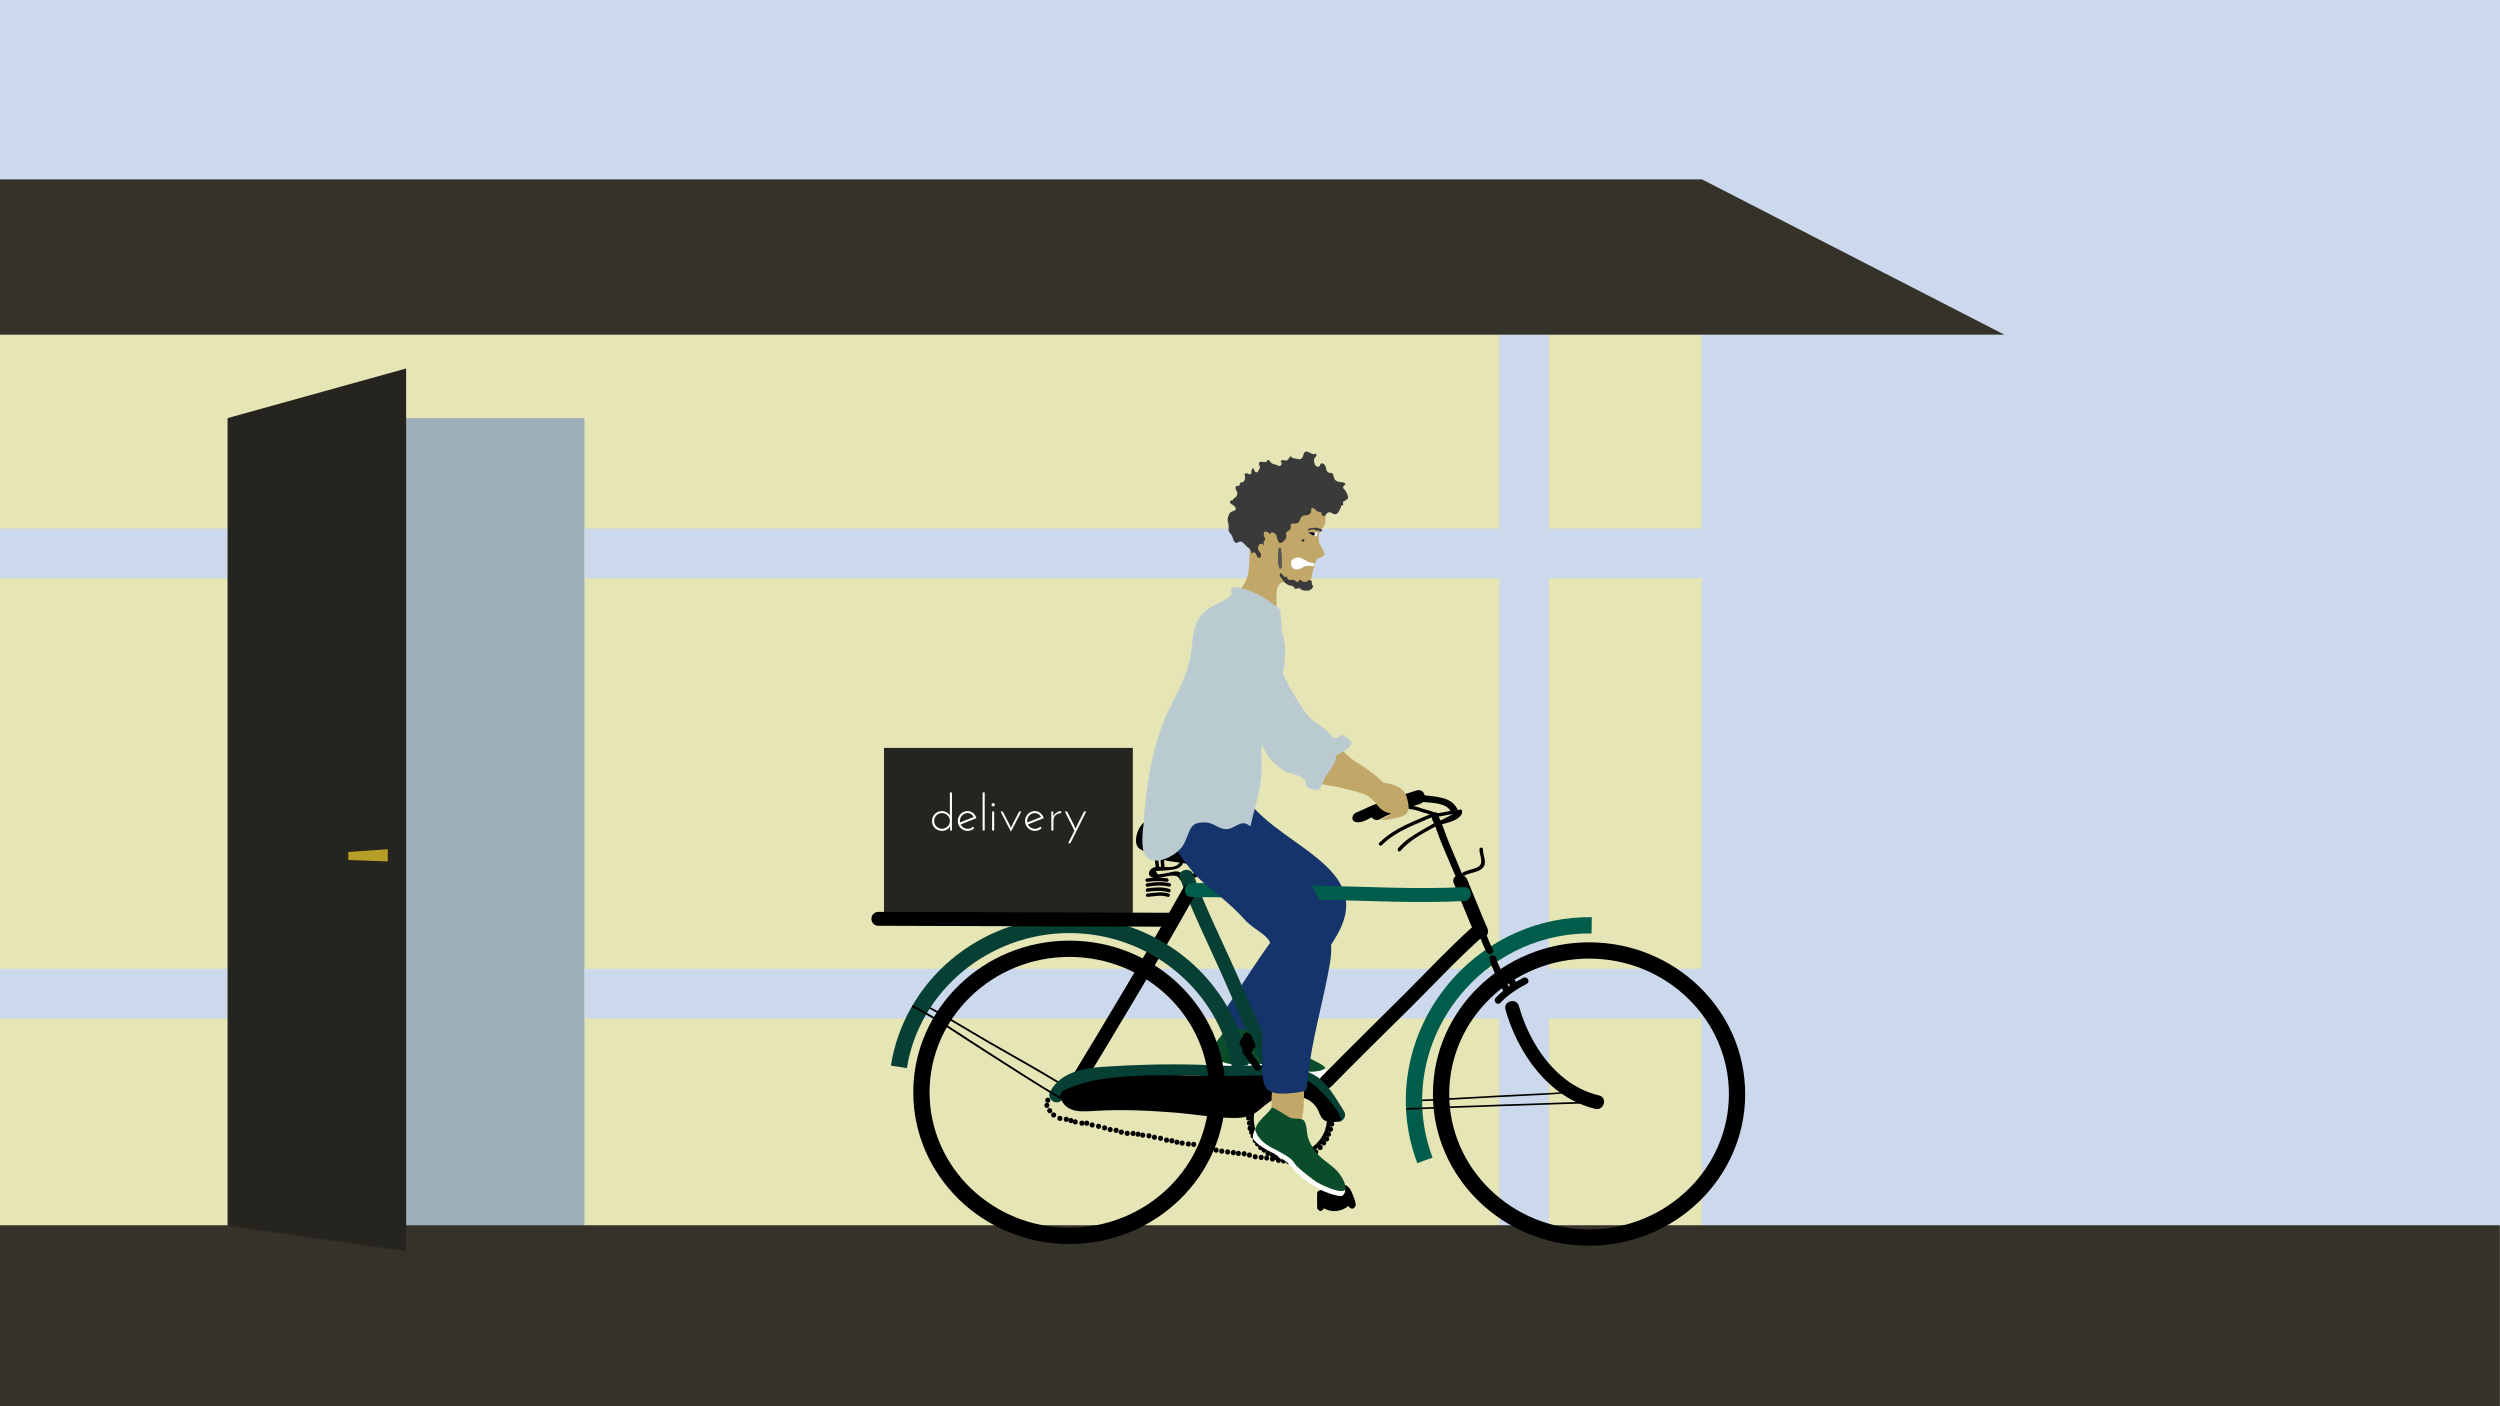<?xml version="1.0" encoding="utf-8"?>
<!-- Generator: Adobe Illustrator 16.0.0, SVG Export Plug-In . SVG Version: 6.00 Build 0)  -->
<!DOCTYPE svg PUBLIC "-//W3C//DTD SVG 1.1//EN" "http://www.w3.org/Graphics/SVG/1.1/DTD/svg11.dtd">
<svg version="1.1" id="Layer_1" xmlns="http://www.w3.org/2000/svg" xmlns:xlink="http://www.w3.org/1999/xlink" x="0px" y="0px"
	  viewBox="0 0 1920 1080" enable-background="new 0 0 1920 1080" xml:space="preserve" preserveAspectRatio="none">
<g id="page_x5F_fills_x5F_blue">
	<rect id="fill_x5F_6" fill="#CCD9ED" width="1920" height="1080"/>
</g>
<g id="doors_x5F_light_x5F_inside">
	<rect id="light_x5F_door_x5F_2" x="174.8" y="321.1" fill="#9EAEB7" width="274.2" height="639.9"/>
</g>
<g id="Plane_x5F_to_x5F_animate_1_">
</g>
<g id="plane_x5F_path_x5F_indoor_x5F_3">
	<polyline fill="none" stroke="#000000" stroke-miterlimit="10" stroke-opacity="0" points="7.8,566 251.8,483.5 367.3,483.5 	"/>
</g>
<g id="wall_x5F_fill">
	<polygon id="wall_x5F_fill_x5F_5" fill="#E5E5B5" points="0,961 174.8,961 174.8,321.1 449,321.1 449,961 1307,961 1307,257 0,257 
			"/>
</g>
<g id="wall_x5F_frames">
	<rect x="1151.5" y="257" fill="#CCD9ED" width="38.1" height="704"/>
	<rect x="449" y="406" fill="#CCD9ED" width="858" height="38.1"/>
	<rect y="406" fill="#CCD9ED" width="174.8" height="38.1"/>
	<rect y="744" fill="#CCD9ED" width="174.8" height="38.1"/>
	<rect x="449" y="744" fill="#CCD9ED" width="858" height="38.1"/>
</g>
<g id="Plane_x5F_path_x5F_outdoor">
	<polyline fill="none" stroke="#000000" stroke-miterlimit="10" stroke-opacity="0" points="367.3,483.5 515,483.5 704,532 
		836.3,616.3 	"/>
</g>
<g id="ground_x5F_roof">
	<rect id="ground_x5F_fill_5_" y="941" fill="#353229" width="1919.9" height="139"/>
	<polygon id="roof_x5F_5" fill="#353229" points="0,257 1539.3,257 1307.2,137.8 0,137.8 	"/>
</g>
<g id="doors">
	<g id="door_x5F_2">
		<polygon fill="#26241E" points="174.8,321.1 311.9,283 311.9,961 174.8,941.3 		"/>
		<polygon fill="#B59D26" points="297.8,661.6 267.5,660.5 267.5,654.3 297.8,652.2 		"/>
	</g>
</g>
<g id="Bicycle_x5F_delivery">
	<g>
		<path fill="#0B4C2A" d="M942.2,785.2c1,5.3-7.7,13.5-9.9,18.3c-1.399,2.9-3.6,10.1-2.2,13c2.2,4.3,15.2,2.8,19.5,3.8
			c5.5,1.2,16.301-0.5,21.801,0c11.3,1,16.3,4,27.699,5.4c5.101,0.7,11.601,1.8,16.4-1c7.7-4.101-2.5-8.2-7.1-10.601
			C996.8,807.4,979.5,810.7,970.8,799.2c0,0-3.2-3.9-0.2-8.9L942.2,785.2z"/>
	</g>
	<path fill="#FFFFFF" d="M930,810.9c0,0,10.3,8.399,24.9,6.5c14.6-1.9,21.5,1.699,21.5,1.699s28.5,4.2,31.3,4
		c2.8-0.199,8.8-0.8,9.8-2.699c1-2,1.7,6.399,0,6.1s-6.9,3.7-26.4-0.6C971.6,821.6,974.7,822,966.2,821.6
		c-8.5-0.399-29,1.7-36.7-4.1C928.6,812.4,928.9,811.4,930,810.9z"/>
	<g>
		<path fill="#C1A868" d="M1021.8,573.3c-2.1,0-4-0.3-5.8,1c-10.9,8.8,6.6,18.2,12.9,21c4,1.9,8.5,2.9,12.699,4.7
			c4,1.9,8,4.8,11.4,7.7c2.1,1.8,2.9,2.6,3.4,5.1c0.5,1.9,0.6,3.2,2.199,4.7c1.9,1.9,3.4,2.6,4.7,5s1.4,3.2,4.2,3.1
			c3.7-0.3,7.9-2.6,8.8-5.899c1.4-5.3-0.3-7.9-4.8-10.4c-4.3-2.6-7.1-6.399-10.8-9.8c-3.5-3.4-7.5-6.4-11.601-9.3
			c-4-2.9-8.5-5.101-12.199-8.4c-3.4-2.899-7.101-6.6-10.801-8.8L1021.8,573.3z"/>
	</g>
	<g>
		<path fill="#15346B" d="M950.6,597.5c9.2,47.7,106.5,61.2,78.101,117.1c-11.601,22.601-30.4,40-44.8,60.2
			c-1.9,2.4-4.301,4.8-5.301,7.7c-1,1.4-1.899,6.7-2.899,7.7c-3.4,4.3-8.2,2.899-14.5,1.399c-5.3-1-11.101-1.399-15.9-3.399
			c-9.6-3.9-7.7-8.2-2.899-14.9c14.5-21.2,26.5-41.899,42.399-61.2c3.4-3.899,12-12,10.101-17.8c-1.4-3.899-10.601-4.8-14.9-6.3
			c-11.1-3.9-21.2-8.7-32.3-13c-13.5-6.3-22.2-14.9-33.7-24.1c-10.1-8.7-20.2-16.9-20.7-31.301c-0.5-15.399,12-19.3,25.101-22.6
			c4.3-1,9.6-2.9,14-2.4C937.6,595.1,950.6,597.5,950.6,597.5z"/>
	</g>
	<g id="bike">
		<path d="M1209.9,838.9c-5.7-0.9-12.301,0.1-18,0.399c-13.601,0.601-27.2,1.3-40.9,2c-21.6,1.101-43.3,2.601-65,3.4
			c-0.9,0-0.9,1.399,0,1.3c21-0.8,42-2.2,63.1-3.3c13.301-0.7,26.601-1.4,39.9-2c6.5-0.3,14-1.601,20.5-0.601
			C1210.4,840.4,1210.8,839.1,1209.9,838.9L1209.9,838.9z"/>
		<path d="M705.5,770.3c18.4,9.4,36,20.601,53.9,30.9c18.899,10.899,38,21.5,56.6,32.8c0.7,0.5,1.4-0.7,0.7-1.2
			C798.1,821.4,779,810.9,760.1,800c-17.899-10.3-35.5-21.5-53.899-30.9C705.5,768.7,704.8,769.9,705.5,770.3L705.5,770.3z"/>
		<path d="M1082.6,621.4c3.2,0.1,6.101,1.199,9.101,2.199c2.6,0.9,5.5,1.301,8,2.4c1.6,0.7,2.899-1.6,1.399-2.3
			c-2.8-1.2-5.8-1.7-8.699-2.7c-3.301-1.1-6.301-2.2-9.801-2.3C1080.9,618.7,1080.9,621.3,1082.6,621.4L1082.6,621.4z"/>
		<path d="M906,662.4c-4.8,7.899-20.1-1.101-23.3,7c-1.101,2.8,0.899,4.199,3.2,4.8c5.199,1.3,17.6-5.2,20,1c0.199,0.6,0.6,1,1.3,1
			c7.7,0,17.399-5.3,24.6-8.101c1.601-0.6,0.9-3.199-0.7-2.6c-3.8,1.5-7.6,2.8-11.399,4c-3,1-10.9,5.7-12.4,1.8
			c-1.3-3.5-7.3-1.6-9.5-1.1c-2.8,0.6-5.7,1.1-8.6,1.399c-0.5-0.899-1-1.699-1.5-2.6c0.8-0.1,1.7-0.1,2.5-0.2c3-0.1,6-0.3,9.1-0.7
			c3.5-0.399,7.101-1.3,9-4.5C909.2,662.3,906.9,661,906,662.4L906,662.4z"/>
		<path d="M886.8,656.9c0,3.199,0.4,6.3,0.8,9.399c0.2,1.7,2.801,1,2.601-0.7c-0.4-2.899-0.7-5.8-0.7-8.699
			C889.5,655.2,886.8,655.2,886.8,656.9L886.8,656.9z"/>
		<path d="M891.3,660c0.101,2.3,0.2,4.6,0.601,6.9c0.3,1.699,2.899,1,2.6-0.7c-0.4-2-0.4-4.101-0.5-6.2
			C893.9,658.3,891.2,658.3,891.3,660L891.3,660z"/>
		<path fill="#063F34" d="M906.2,674.5c9.3,25.6,21.7,50.3,32.7,75.1C949.4,773.2,959.3,797.2,970.6,820.4c3,6.199,12.2,0.8,9.2-5.4
			c-11-22.6-20.7-46-30.899-69c-10.9-24.5-23.2-49-32.4-74.3C914.2,665.2,903.8,668,906.2,674.5L906.2,674.5z"/>
		<path d="M1116.5,678.3c5.6,13.3,10.7,26.8,16.6,40c2.801,6.3,12,0.8,9.2-5.399c-5.5-12.4-10.3-25-15.5-37.5
			C1124.2,669.2,1113.9,672,1116.5,678.3L1116.5,678.3z"/>
		<path d="M1022.6,834.3c20.4-20.8,41.2-41.2,61.9-61.7c17.7-17.6,34.9-36.1,53.5-52.699c5.1-4.601-2.4-12.101-7.6-7.601
			c-18.101,16.2-34.801,34.2-52.101,51.4c-21.1,21-42.399,41.899-63.3,63.1C1010.2,831.7,1017.8,839.3,1022.6,834.3L1022.6,834.3z"
			/>
		<path d="M909,681.4c-28.6,51-58.9,101.199-89.2,151.199c-3.6,5.9,5.7,11.301,9.2,5.4c30.3-50,60.6-100.2,89.2-151.2
			C921.6,680.7,912.4,675.3,909,681.4L909,681.4z"/>
		<path d="M1228.1,841.3c-32.199-7.6-53.1-38.5-61.6-68.7c-1.9-6.6-12.2-3.8-10.3,2.801c9.5,33.699,33.3,67.699,69,76.199
			C1231.9,853.2,1234.8,842.9,1228.1,841.3L1228.1,841.3z"/>
		<path d="M874.9,651.6c3.199,2.4,12.3,5.2,15.6,7.301c4.1,2.6,9.6,2.699,14.3,3.399c11.9,1.5,23.3,5,35.2,6.4
			c9.9,1.2,33.5-8.7,25.5-22.101c-3-5-12-3.899-16.8-3.899c-12,0-17.101-2.8-29-4.101c-9-1-31.5-11.5-40-7.6
			C873.9,633.7,869.5,647.6,874.9,651.6z"/>
		<path d="M1060.1,629c9.5-5.6,20.101-8.2,30.5-11.6c6.5-2.2,3.7-12.5-2.8-10.301c-11.2,3.801-22.8,6.601-33,12.7
			C1048.8,623.3,1054.2,632.5,1060.1,629L1060.1,629z"/>
		<path fill="#063F34" d="M815.9,843.9C823,830.8,841,830.6,853.8,829.9c21-1.101,42-4.4,63-3.9c10.8,0.2,51.9,2.9,61.601,3.2
			c10.3,0.2,23,2.6,31.5,8.1c7.1,4.601,14.3,12.3,15.1,20.7c0.7,7.6,11,1.4,7.2-4.6c-4.7-7.4-8.9-15-14.9-21.5
			c-6.8-7.4-16.5-10.7-26-12.5c-11-2-22.399-1.301-33.6-0.9c-12.601,0.5-25-0.4-37.601-0.8c-24.199-0.7-48.5,0-72.699,1.6
			c-15.301,1-32.9,4.101-40.9,19.101C803.3,844.6,812.6,850.1,815.9,843.9L815.9,843.9z"/>
		<path d="M1003.1,829.5c-18.5-5.6-46.6-2.8-65.699-3.1C915.8,826,894.3,825.3,872.8,826.3c-19,0.9-38.6,2.8-55.899,11.101
			c-1.9,0.899-3.301,4-2.5,6c5,11.899,16.399,10.3,27.399,9.699c20.2-1.199,40.601-0.199,60.7,1.4c15.3,1.2,30.9,4.2,46.2,4.1
			c5.899,0,11.899-1.3,16.7-4.8c7.3-5.399,18.399-18.6,37-10.3c4.1,1.8,7.399,4.5,9.5,8.4c1.199,2.199,2.1,5.699,4,7.5
			c3.199,3.199,8.699,2.5,12.699,1.699C1035.3,859.8,1011.6,832.1,1003.1,829.5z"/>
		<g>
			<path d="M821.3,955.4C755.2,955.4,701.4,903.1,701.4,838.9c0-64.2,53.8-116.5,119.899-116.5c66.101,0,119.9,52.3,119.9,116.5
				C941.2,903.2,887.4,955.4,821.3,955.4z M821.3,734.9c-59.2,0-107.399,46.699-107.399,104c0,57.399,48.199,104,107.399,104
				s107.4-46.7,107.4-104C928.7,781.6,880.5,734.9,821.3,734.9z"/>
		</g>
		<path fill="#063F34" d="M696.5,820.3l-12.3-1.899c5-31.601,21.399-60.5,46.399-81.5C755.8,715.7,788,704.1,821.4,704.1
			c33.3,0,65.5,11.601,90.6,32.7c24.9,20.9,41.5,49.8,46.5,81.3l-12.3,2c-9.4-59-63.101-103.5-124.8-103.5
			C759.4,716.5,705.8,761.2,696.5,820.3z"/>
		<path fill="#005D4B" d="M1088.5,893.3c-18.3-48.3-7.7-102.7,27.6-142c27.4-30.399,66.2-47.5,106.4-46.899l-0.2,12.5
			c-36.6-0.601-72,15-96.899,42.8c-32.2,35.8-41.801,85.3-25.2,129.3L1088.5,893.3z"/>
		<path d="M1220.4,956.7c-66.101,0-119.9-52.3-119.9-116.5s53.8-116.5,119.9-116.5c66.1,0,119.899,52.3,119.899,116.5
			C1340.3,904.5,1286.5,956.7,1220.4,956.7z M1220.4,736.2c-59.2,0-107.4,46.7-107.4,104s48.2,104,107.4,104
			c59.199,0,107.399-46.7,107.399-104S1279.6,736.2,1220.4,736.2z"/>
		<ellipse fill="none" stroke="#000000" stroke-width="3" stroke-miterlimit="10" cx="991" cy="859.2" rx="29.6" ry="28.7"/>
		<path d="M1063.3,623.7c3.4,0,0.601-8.101-2.8-7.3c-6.8,1.5-12.6,5.199-19,7.699c-3.2,1.2-4.1,6.101-0.8,7.101
			C1047.9,633.4,1056.8,623.7,1063.3,623.7z"/>
		<path d="M1119.8,622.8c-4-11.399-17.899-10.8-27.8-12.3c-3.4-0.5-4.8,4.7-1.4,5.2c7.2,1,21.101,0.1,24.101,8.5
			C1115.8,627.4,1121,626,1119.8,622.8L1119.8,622.8z"/>
		<path d="M1099.9,629.4c3.199,6.199,5,13.199,7.8,19.699c3.5,8.4,7.2,16.7,10.7,25.101c1.3,3.1,6.5,1.8,5.199-1.4
			c-3.3-7.899-6.6-15.8-10-23.7c-3.199-7.3-5.3-15.3-8.899-22.399C1103,623.7,1098.4,626.4,1099.9,629.4L1099.9,629.4z"/>
		<path d="M1136.1,718.6c2,4.301,3.301,8.9,5.801,12.9c1.8,2.9,6.399,0.2,4.6-2.7c-2.5-4-3.8-8.6-5.8-12.899
			C1139.3,712.8,1134.7,715.5,1136.1,718.6L1136.1,718.6z"/>
		<path d="M1144,736.2c0.4,3.1,1.5,5.7,2.9,8.5c1.5,3.1,2.1,6.7,3.899,9.6c1.9,2.9,6.5,0.2,4.601-2.7c-1.4-2.1-1.9-4.699-2.801-7
			c-1.1-2.8-2.899-5.399-3.3-8.399C1148.9,732.8,1143.5,732.7,1144,736.2L1144,736.2z"/>
		<path d="M1152.4,770.1c5.5-5.899,12.899-10.8,20.1-14.5c3.1-1.6,0.4-6.199-2.7-4.6c-7.5,3.9-15.3,9.1-21.1,15.3
			C1146.3,768.9,1150.1,772.6,1152.4,770.1L1152.4,770.1z"/>
		<path d="M1151.9,756.2c1.3,2,2.199,4.2,3.3,6.2c1.6,3,6.3,0.3,4.6-2.7c-1.1-2.101-2.1-4.3-3.3-6.2
			C1154.7,750.6,1150,753.3,1151.9,756.2L1151.9,756.2z"/>
		<path d="M1157.5,753.3c1.3,1.7,2.2,3.7,3.1,5.601c0.601,1.3,2.5,1.699,3.7,1c1.3-0.801,1.601-2.4,1-3.7
			c-0.899-1.9-1.899-3.8-3.1-5.601c-0.9-1.199-2.3-1.8-3.7-1C1157.3,750.3,1156.6,752.1,1157.5,753.3L1157.5,753.3z"/>
		<path d="M994.2,873.4c3.899,3.8,6.2,9.5,9.2,13.899c5,7.601,9,15.5,15.3,22.101c2.399,2.5,6.1-1.301,3.8-3.801
			c-6.2-6.6-10.2-14.6-15.2-22.1c-3-4.6-5.3-10.1-9.3-14C995.5,867.3,991.7,871,994.2,873.4L994.2,873.4z"/>
		<path d="M954.6,808.8c2.9,4.2,6.101,8.3,9.101,12.5c2,2.8,6.6,0.101,4.6-2.7c-3-4.199-6.2-8.199-9.1-12.5
			C957.3,803.2,952.6,805.9,954.6,808.8L954.6,808.8z"/>
		<path d="M957,802.5c0.7-1.3,1.4-2.6,2.2-3.8s0.2-3-1-3.7c-1.3-0.8-2.9-0.3-3.7,1c-0.8,1.2-1.6,2.5-2.2,3.8
			c-0.7,1.3-0.399,2.9,1,3.7C954.5,804.2,956.3,803.8,957,802.5L957,802.5z"/>
		<path d="M958.6,805.4c1-1.301,1.7-2.9,2.301-4.4c0.5-1.4-0.601-2.9-1.9-3.3c-1.5-0.4-2.7,0.5-3.3,1.899c0,0-0.3,0.801-0.101,0.301
			c-0.1,0.3-0.3,0.699-0.5,1c-0.3,0.699-0.699,1.3-1.199,1.899c-0.9,1.2-0.2,3,1,3.7C956.3,807.2,957.7,806.6,958.6,805.4
			L958.6,805.4z"/>
		<path d="M959.9,807c0.6-1.1,1.399-2.1,2-3.1c0.8-1.2,0.3-2.9-1-3.7c-1.301-0.7-2.9-0.3-3.7,1c-0.601,1.1-1.4,2.1-2,3.1
			c-0.8,1.2-0.3,2.9,1,3.7C957.5,808.7,959.1,808.2,959.9,807L959.9,807z"/>
		<path d="M960.8,808.6c4.101-4.1,0.2-9.3-0.899-13.699c-1.301,1-2.601,2-3.9,3c1.6,0.8,2.4,4.8,3.3,6.399
			c1.601,3.101,6.2,0.4,4.601-2.7c-1.4-2.699-2.2-6.8-5.2-8.3c-2.101-1.1-4.5,0.7-3.9,3c0.4,1.601,1,3,1.601,4.5
			c0.399,0.9,1.5,3.101,0.6,4C954.6,807.3,958.4,811.1,960.8,808.6L960.8,808.6z"/>
		<path d="M1061.2,649.1c11.7-11.6,27.399-16.399,41.899-22.899c1.601-0.7,0.2-3-1.399-2.3c-14.8,6.6-30.601,11.6-42.4,23.399
			C1058.1,648.4,1060,650.3,1061.2,649.1L1061.2,649.1z"/>
		<path d="M1075.6,653.5c6.5-7.8,16.9-13.4,25.801-18.2c6.199-3.399,18-3.399,21.399-10.6c0.3-0.7,0.2-4.5-2.1-2.601
			c-1.8,1.5-11.4,6.801-14.601,8.101c-4.1,1.5-7.899,3.7-11.6,5.899c-7.3,4.301-15.3,8.801-20.8,15.4
			C1072.6,652.9,1074.5,654.8,1075.6,653.5L1075.6,653.5z"/>
		<path d="M1103.3,627.2c5.7-0.3,11.2-2.4,16.9-2.5c1.7,0,1.7-2.7,0-2.7c-5.7,0.2-11.2,2.2-16.9,2.5
			C1101.6,624.6,1101.6,627.3,1103.3,627.2L1103.3,627.2z"/>
		<path d="M1124.9,672.4c4.199-2.4,10-2.101,13.6-5.601c4.1-3.899,0.3-9.899,0.4-14.6c0-1.7-2.601-1.7-2.7,0
			c-0.101,4.6,3.899,10.899-1.2,13.7c-3.6,1.899-7.9,2.1-11.5,4.199C1122.1,671,1123.4,673.3,1124.9,672.4L1124.9,672.4z"/>
		<path d="M881.4,677.3c4.899-0.899,9.8-0.7,14.8-0.1c1.7,0.2,1.7-2.5,0-2.7c-5.2-0.6-10.3-0.8-15.5,0.2
			C879,675.1,879.7,677.6,881.4,677.3L881.4,677.3z"/>
		<path d="M881.6,681c5.301-1,10.801-1.3,16.101-0.1c1.7,0.399,2.399-2.2,0.7-2.601c-5.801-1.3-11.7-1-17.5,0.101
			C879.2,678.8,879.9,681.4,881.6,681L881.6,681z"/>
		<path d="M881.2,684.9c5.5-0.7,10.899-1.301,16.3,0.399c1.6,0.5,2.3-2.1,0.7-2.6c-5.601-1.8-11.2-1.2-17-0.5
			C879.5,682.5,879.5,685.2,881.2,684.9L881.2,684.9z"/>
		<path d="M881.4,688.8c5.199-0.399,10.3-1.7,15.399,0c1.601,0.5,2.4-2.1,0.7-2.6c-5.4-1.7-10.6-0.5-16.1,0
			C879.6,686.3,879.6,688.9,881.4,688.8L881.4,688.8z"/>
		<path d="M1226.6,845.8c-48.699,1.7-97.3,3.101-146,5.2c-0.899,0-0.899,1.4,0,1.3c48.7-2.1,97.301-3.5,146-5.2
			C1227.5,847.1,1227.5,845.8,1226.6,845.8L1226.6,845.8z"/>
		<path d="M700.7,773.5c19.3,9.8,37.5,22.9,55.8,34.4c19.1,12,37.9,24.6,57.4,35.899c0.8,0.4,1.5-0.7,0.699-1.2
			C795.7,831.6,777.4,819.4,758.9,807.7c-18.9-11.9-37.601-25.4-57.5-35.5C700.6,771.9,699.9,773.1,700.7,773.5L700.7,773.5z"/>
		<path d="M809.2,858.3c2.6,0,2.6-4,0-4C806.6,854.3,806.6,858.3,809.2,858.3L809.2,858.3z"/>
		<path d="M814,860.9c2.6,0,2.6-4,0-4C811.4,856.8,811.4,860.9,814,860.9L814,860.9z"/>
		<path d="M818.9,861.6c2.6,0,2.6-4,0-4C816.3,857.6,816.3,861.6,818.9,861.6L818.9,861.6z"/>
		<path d="M822.5,862.6c2.6,0,2.6-4,0-4S819.9,862.6,822.5,862.6L822.5,862.6z"/>
		<path d="M825.8,863.6c2.601,0,2.601-4,0-4C823.2,859.6,823.2,863.6,825.8,863.6L825.8,863.6z"/>
		<path d="M830.9,864.6c2.6,0,2.6-4,0-4C828.3,860.6,828.3,864.6,830.9,864.6L830.9,864.6z"/>
		<path d="M834.6,864.6c2.601,0,2.601-4,0-4C832,860.6,832,864.6,834.6,864.6L834.6,864.6z"/>
		<path d="M838.8,866c2.601,0,2.601-4,0-4C836.2,862,836.2,866,838.8,866L838.8,866z"/>
		<path d="M843.7,867c2.6,0,2.6-4,0-4C841.1,863,841.1,867,843.7,867L843.7,867z"/>
		<path d="M848.3,868.2c2.601,0,2.601-4,0-4C845.7,864.2,845.7,868.2,848.3,868.2L848.3,868.2z"/>
		<path d="M852.6,869.5c2.601,0,2.601-4,0-4C850,865.5,850,869.5,852.6,869.5L852.6,869.5z"/>
		<path d="M857.2,870.1c2.6,0,2.6-4,0-4C854.6,866.1,854.6,870.1,857.2,870.1L857.2,870.1z"/>
		<path d="M861.2,871.5c2.6,0,2.6-4,0-4C858.6,867.5,858.6,871.5,861.2,871.5L861.2,871.5z"/>
		<path d="M865.7,872.4c2.6,0,2.6-4,0-4C863.1,868.4,863.1,872.4,865.7,872.4L865.7,872.4z"/>
		<path d="M870.2,872.5c2.6,0,2.6-4,0-4C867.6,868.5,867.6,872.5,870.2,872.5L870.2,872.5z"/>
		<path d="M874,873.1c2.6,0,2.6-4,0-4S871.4,873.1,874,873.1L874,873.1z"/>
		<path d="M877.6,873.8c2.601,0,2.601-4,0-4C875,869.8,875.1,873.8,877.6,873.8L877.6,873.8z"/>
		<path d="M882.4,874.3c2.6,0,2.6-4,0-4C879.8,870.3,879.8,874.3,882.4,874.3L882.4,874.3z"/>
		<path d="M886.6,875.4c2.601,0,2.601-4,0-4C884,871.4,884,875.4,886.6,875.4L886.6,875.4z"/>
		<path d="M891.3,876.2c2.601,0,2.601-4,0-4C888.7,872.2,888.8,876.2,891.3,876.2L891.3,876.2z"/>
		<path d="M895.9,877.6c2.6,0,2.6-4,0-4C893.3,873.5,893.3,877.6,895.9,877.6L895.9,877.6z"/>
		<path d="M900,878.1c2.6,0,2.6-4,0-4S897.4,878.1,900,878.1L900,878.1z"/>
		<path d="M903.9,879.2c2.6,0,2.6-4,0-4C901.3,875.2,901.3,879.2,903.9,879.2L903.9,879.2z"/>
		<path d="M907.9,879.9c2.6,0,2.6-4,0-4C905.3,875.9,905.3,879.9,907.9,879.9L907.9,879.9z"/>
		<path d="M912.7,880.6c2.6,0,2.6-4,0-4C910.1,876.6,910.1,880.6,912.7,880.6L912.7,880.6z"/>
		<path d="M916.8,880.9c2.601,0,2.601-4,0-4C914.2,876.9,914.3,880.9,916.8,880.9L916.8,880.9z"/>
		<path d="M1022.8,865.3c2.601,0,2.601-4,0-4C1020.2,861.3,1020.2,865.3,1022.8,865.3L1022.8,865.3z"/>
		<path d="M1021.8,869.3c2.601,0,2.601-4,0-4C1019.2,865.3,1019.2,869.3,1021.8,869.3L1021.8,869.3z"/>
		<path d="M1020.3,873.1c2.601,0,2.601-4,0-4C1017.7,869.1,1017.7,873.1,1020.3,873.1L1020.3,873.1z"/>
		<path d="M1018.9,876.7c2.6,0,2.6-4,0-4C1016.3,872.7,1016.3,876.7,1018.9,876.7L1018.9,876.7z"/>
		<path d="M1016.6,879.8c2.601,0,2.601-4,0-4C1014,875.8,1014,879.8,1016.6,879.8L1016.6,879.8z"/>
		<path d="M1013.9,883.3c2.6,0,2.6-4,0-4C1011.3,879.3,1011.3,883.3,1013.9,883.3L1013.9,883.3z"/>
		<path d="M1010.5,886.7c2.6,0,2.6-4,0-4S1007.9,886.7,1010.5,886.7L1010.5,886.7z"/>
		<path d="M1001.8,891.9c2.601,0,2.601-4,0-4C999.2,887.9,999.3,891.9,1001.8,891.9L1001.8,891.9z"/>
		<path d="M998,893.3c2.6,0,2.6-4,0-4C995.4,889.2,995.4,893.3,998,893.3L998,893.3z"/>
		<path d="M993.8,893.9c2.601,0,2.601-4,0-4C991.2,889.9,991.2,893.9,993.8,893.9L993.8,893.9z"/>
		<path d="M989.6,894.1c2.601,0,2.601-4,0-4C987,890.1,987,894.1,989.6,894.1L989.6,894.1z"/>
		<path d="M985.7,893.6c2.6,0,2.6-4,0-4C983.2,889.6,983.2,893.6,985.7,893.6L985.7,893.6z"/>
		<path d="M981.9,893.1c2.6,0,2.6-4,0-4C979.3,889.1,979.3,893.1,981.9,893.1L981.9,893.1z"/>
		<path d="M972.8,891.3c2.601,0,2.601-4,0-4C970.3,887.2,970.3,891.3,972.8,891.3L972.8,891.3z"/>
		<path d="M977.3,892.1c2.601,0,2.601-4,0-4C974.7,888.1,974.7,892.1,977.3,892.1L977.3,892.1z"/>
		<path d="M968.6,890.9c2.601,0,2.601-4,0-4C966,886.9,966,890.9,968.6,890.9L968.6,890.9z"/>
		<path d="M964,890.4c2.6,0,2.6-4,0-4C961.5,886.4,961.5,890.4,964,890.4L964,890.4z"/>
		<path d="M959.6,889.1c2.601,0,2.601-4,0-4C957,885.1,957,889.1,959.6,889.1L959.6,889.1z"/>
		<path d="M959.6,864.6c2.601,0,2.601-4,0-4C957,860.6,957,864.6,959.6,864.6L959.6,864.6z"/>
		<path d="M958.9,860.6c2.6,0,2.6-4,0-4C956.3,856.6,956.3,860.6,958.9,860.6L958.9,860.6z"/>
		<path d="M960,868.5c2.6,0,2.6-4,0-4C957.5,864.5,957.5,868.5,960,868.5L960,868.5z"/>
		<path d="M961.2,871.5c2.6,0,2.6-4,0-4C958.6,867.5,958.6,871.5,961.2,871.5L961.2,871.5z"/>
		<path d="M962.4,874.4c2.6,0,2.6-4,0-4C959.8,870.4,959.8,874.4,962.4,874.4L962.4,874.4z"/>
		<path d="M964,878c2.6,0,2.6-4,0-4C961.5,874,961.5,878,964,878L964,878z"/>
		<path d="M965.8,880.5c2.601,0,2.601-4,0-4C963.2,876.5,963.2,880.5,965.8,880.5L965.8,880.5z"/>
		<path d="M968.2,883.3c2.6,0,2.6-4,0-4C965.6,879.3,965.6,883.3,968.2,883.3L968.2,883.3z"/>
		<path d="M970.8,885.3c2.601,0,2.601-4,0-4C968.3,881.3,968.3,885.3,970.8,885.3L970.8,885.3z"/>
		<path d="M973.8,887.8c2.601,0,2.601-4,0-4C971.2,883.8,971.3,887.8,973.8,887.8L973.8,887.8z"/>
		<path d="M977.3,889.1c2.601,0,2.601-4,0-4C974.7,885.1,974.7,889.1,977.3,889.1L977.3,889.1z"/>
		<path d="M980,890.9c2.6,0,2.6-4,0-4S977.4,890.9,980,890.9L980,890.9z"/>
		<path d="M955.5,888.1c2.6,0,2.6-4,0-4S952.9,888.1,955.5,888.1L955.5,888.1z"/>
		<path d="M951.1,887.8c2.601,0,2.601-4,0-4C948.5,883.8,948.5,887.8,951.1,887.8L951.1,887.8z"/>
		<path d="M947.2,887.2c2.6,0,2.6-4,0-4C944.6,883.2,944.6,887.2,947.2,887.2L947.2,887.2z"/>
		<path d="M942.8,886.7c2.601,0,2.601-4,0-4C940.2,882.7,940.2,886.7,942.8,886.7L942.8,886.7z"/>
		<path d="M938.3,886.1c2.601,0,2.601-4,0-4C935.7,882.1,935.7,886.1,938.3,886.1L938.3,886.1z"/>
		<path d="M934,885.3c2.6,0,2.6-4,0-4S931.4,885.3,934,885.3L934,885.3z"/>
		<path d="M806.2,855c2.6,0,2.6-4,0-4C803.6,850.9,803.6,855,806.2,855L806.2,855z"/>
		<path d="M804,850.9c2.6,0,2.6-4,0-4C801.5,846.9,801.5,850.9,804,850.9L804,850.9z"/>
		<path d="M804.7,847c2.6,0,2.6-4,0-4C802.1,843,802.1,847,804.7,847L804.7,847z"/>
		<path d="M1011.5,921.2l0.1,6.8c0,0,2.301,4.5,5.2,0c0,0,9,5.8,18.8-1.8c0,0,2.7,4.7,5.5-0.101c0,0,0.601-2.199-1.8-7.399
			c0,0-2.5-9.101-7.2-8.5c0,0-4.1-3.3-8.699-2.3c-4.601,1.1-5.9,3.1-6.7,3.899c-0.4,0.4-1.9,1.5-2.7,2.4c0,0-1.8-0.101-2.4,1.7
			L1011.5,921.2z"/>
		<path fill="#005D4B" d="M915.1,688.9c33.301,0,66.601,1.399,99.801,2.1c36.3,0.8,73.1,2.8,109.5,1c6.899-0.3,6.899-11,0-10.7
			c-35.7,1.8-71.7-0.2-107.4-1c-33.9-0.7-67.9-2.2-101.9-2.1C908.2,678.3,908.2,689,915.1,688.9L915.1,688.9z"/>
		<rect x="678.9" y="574.4" fill="#26241E" width="191.1" height="131.1"/>
		<path d="M674.8,711l222.7,0.7c7.3-0.4,7.2-11.101-0.1-10.7l-222.7-0.7C667.4,700.4,667.5,711.1,674.8,711L674.8,711z"/>
		<path d="M995.2,870.8c0,0,6.6-3.1,3.1-9.3c-3.6-6.2-9.2-2.7-9.8-2.2c-0.6,0.601-4.9,4.101-3.3,8.7
			C986.7,872.6,995.2,870.8,995.2,870.8z"/>
	</g>
	<g>
		<path fill="#C1A868" d="M998.6,833.9c-5.8-1.4-11.8-2.7-17.8-0.7c-4.8,1.399-4.1,8.7-4.3,13.5c-1,13.7,16.1,15.2,23.9,21.899
			c1.399-2.6-0.5-6-0.5-9.199c0.199-2.601,1-5.301,1.199-8.2c0.2-5.5,0.5-11.101,0.5-16.4L998.6,833.9z"/>
	</g>
	<g>
		<path fill="#15346B" d="M941.5,604.8c-6.3-1.399-14,1.4-19.8,2.9c-7.2,1.899-14.9,4.3-21.2,8.7c-8.7,6.3-11.3,16.399-6,23.6
			c9.2,12.5,18.3,28.2,30.3,38.3c11.101,9.2,20.7,16.601,30.4,27.2c9.6,11.1,23.399,12.5,21.399,27c-1.399,13.5-4.8,26.5-5.8,40
			c-1,12-1.899,24.1-1.399,36.6c0.5,7.2-1,17.301,1.899,24.601c2.9,8.2,16.9,6.3,25.101,5.3c8.199-1,7.199-1.9,7.699-9.2
			c0.5-4.8,1.4-9.6,1.9-14.5c3.9-25.5,11.1-50.1,15.4-75.6c4.3-23.601-6.301-45.3-17.301-66c-5.8-11.101-14-23.101-22.199-32.8
			C972.3,630.8,958.3,623.1,954.4,608.6C954.5,608.6,946.8,605.7,941.5,604.8z"/>
	</g>
	<g id="pj_x5F_face">
		<g>
			<path fill="#C1A868" d="M1013.2,388.3c2.6,1.601,5.7,1.101,4.7,10.3c0.5,5.301-1.9,5.601-4.2,9.801c-1.601,3.199-1,5.8-0.3,9.3
				c5.1,8.8,5.3,9-1.5,11.3c-0.601,0.6-0.9,2.1-1.9,3c-0.3,0.6,0.3,1.9,0,2.6c-1.6,2.9-1.6,2.601-2.2,6.101c-0.6,3.2-1.3,7.7-4.8,9
				c-5.8,1.899-14.5-5.5-19.3-1.9c-6.101,4.8-1.601,15.7-4.2,21.8c-3.2,8.4-15.1,2.2-20.9-0.6c-2.899-1-11.199-3.2-12.5-5.1
				c-2.899-4.5,4.5-10.301,7.101-12.5c6.1-6.101,6.1-15.7,6.399-23.801c0.601-12.8-1.3-24.399,5.801-36c9-14.8,34.699-19.6,46.6-5.5
				L1013.2,388.3z"/>
		</g>
		<ellipse fill="#3A3A3A" cx="1000.7" cy="415.1" rx="1.1" ry="1"/>
		<g>
			<path fill="#3A3A3A" d="M970.1,418.4c0.5,0,0.5,0.199,1,0c-0.199-0.301-0.8-1.801-0.8-2.101c0.2-0.8,1.101-1,1.3-1.8
				c0.2-1.4-0.8-2.1-1-3.5c-0.5-4.5,2.601-2.6,4.7-1.1c1.4,1-0.1-1.4,1.5-1.2c1.3,0,2.5,1.2,3.5,2.3c0-0.2,0.5,2.6,0.5,2.7
				c0.2,0.3,1.4,2.899,1.601,3.1c1.8,1,5-2.2,5.3-3.899c0.8-3.2-1.4-2.7,1.399-5c1.301-0.801,1.801-0.801,2.2-2.4
				c0.2-0.6-0.3-1.9,0-2.7c1.101-1.6,3.4,0,5.3-1.1c2.2-1.3,1.4-4,3.7-5.3c2.7-1.601,5.101,0.5,6.601-3.2
				c0.3-1.3-0.5-3.101,1.3-3.101c0.8-0.199,2.899,2.4,3.899,2.9c0.801,0.3,1.801-0.2,2.601,0.6c0.6,0.601,0,2.101,1.399,2.601
				c1.801,0.6,2.601-2.101,3.9-2.601c2.4-0.8,3.9,1.801,5.9,1.301c1.899-0.5,2.899-3.2,3.699-4.801c0.301-0.6,0.2-1,0.601-1.8
				c0.3-0.3,1.1-0.2,1.3-0.3c0.5-0.8-0.3-1.6-0.2-2.1c0.601-1.4,3.7-1.801,4-3.7c0.2-1.3-1.3-4.3-2.1-5.5
				c-0.8-1.101-1.9-1.3-1.601-2.9c0-0.8,1.601-1.1,1.601-1.899c-0.2-1.9-3.7-1.4-5.3-1.9c-2.7-1-2.7-1.4-3.5-3.5
				c-0.5-1.4,0-2.1-1.4-3.1c-1-0.601-2.4,0.199-3.5-1.101c-1.4-1.399-0.8-3.899-2.2-5.3c-0.8-0.8-1.1-1.4-2.399-1.1
				c-1.601,0.5-0.601,1.8-1.601,2.199c-2.399,1.4-3.899-1.399-4-3.5c-0.3-1.399-0.3-1.3,0.3-2.899c0.601-1,1.601-0.8,1.4-2.101
				c-0.3-2.199-1.3-0.6-2.4-0.8c-1.8-0.2-2.699-1.6-4.699-1.899c-3.9-1-1.801,5.5-5.801,5.8c-0.6,0-4.5-0.601-5.1-1
				c-0.8-0.3-1.4-0.5-1.8-1.601c-0.5,0.601-1.9,3.101-2.7,3.4c-1.1,0.6-3-0.5-4,0c-2.1,1,0.2,1.3-0.3,2.9
				c-0.8,2.699-2.601,1.1-4,0.6c-1.8-0.5-2.7-0.5-4.2-1.8c-0.6-0.5-0.8-1.8-1.9-1.9c-1.3-0.2-0.8,1.3-1.8,1.601
				c-1,0.199-4.2-0.801-5.1,0.199c-1.101,1.301,0.6,2.601,0.5,4c0-0.3-1.3,2.7-1.3,2.601c-0.801,1-1,1.6-2.4,0.6s-1-5-2.7-1.399
				c-0.5,0.8,0.3,2.199-0.8,3.1c-1.1,1-1.8-0.5-2.7-0.5c-3.1,0-1.399,1.4-1.6,3.7c-0.2,1.399-0.5,2.2-1.601,3.1
				c-0.5,0.3-1.399-0.2-1.8,0.2c-0.3,0.3-0.3,1.1-0.6,1.3s0,1-0.5,1.3c-0.3,0.2-1.101-0.3-1.4,0c-1,0.801-1.1-0.3-1.399,1.301
				c-0.301,2.199,2.3,3.1,1.1,5.899c-0.8,2.4-2.9,1.9-3.4,4.2c-0.3-0.2-0.5-0.3-0.6-0.5c-3.4,2.7,0.3,2.7,2.1,4.8
				c3.101,3.7-1.6,3.2-3.399,5c-1,1-1.9,3.9-1.9,5.3c0,2.101,1,3.5,0.8,5.801c-0.3,2.899,0,3.399,1.9,5.6c1.4,1.8,1.3,4,2.6,5.6
				c1.801,2.101,2.4-0.199,4.7-0.199c2.101,0.199,3.7,3.1,5.101,4.199c1.3,1,2.1,1.301,2.699,2.7c0.5,0.8,0.2,1.8,1,2.4
				c1.801-2.7,2.7,0.2,3.7,1.6c0.601,1,0.2,1.9,1.8,1.601c1.301-0.2,1.4-1.601,1.301-2.601c-0.5-2.399-2.9-2.899-2.101-5.899
				c0.8-2.4,0.9-2.2,3.4-2.2L970.1,418.4z"/>
		</g>
		<polygon fill="#3A3A3A" points="1006.6,445.8 1007.5,446.4 1007.5,448.5 1008.6,450.3 1007.6,452.1 1005.2,453.6 1001.4,453.6 
			998.7,452.5 998.7,451.7 994.2,452.3 994.2,451.2 991.7,449.7 990.4,449.7 988.2,448.6 986.1,446.9 985.5,445.8 983.9,443.7 
			982.9,442.6 982.9,440.9 983.9,440.1 984.9,441.4 986.8,443.5 988,442.6 988.9,444.1 988.9,445 991.1,445.5 992.8,445.2 
			994.1,445.6 995.8,446.8 997.3,446.8 997.6,445.4 998.8,445.3 999.8,446.2 1001.2,446.8 1003.6,446.8 1004.8,445.6 		"/>
		<polygon fill="#565656" points="983.8,420.7 981.9,420.9 981.6,424.9 981.4,432.3 982.6,436.7 984.5,436.5 984.5,428.6 
			984.2,424.7 		"/>
		<path fill="#3A3A3A" d="M1015.2,406.5l-4.601-1.3l-5.3,0.6l-1.3,1.8l4.7-1.199l1.7,0.8l2.8,0.399l0.7,0.801
			C1013.8,408.4,1015.6,408.3,1015.2,406.5z"/>
		<path fill="#FFFFFF" d="M1004.5,408.8h7.4c0,0,0.1,2.601-1.301,3.101C1009.3,412.2,1004.5,408.8,1004.5,408.8z"/>
		<path fill="#FFFFFF" d="M1008.8,432.4c0,0,0.9,1.5,0.8,2c0,0.199-0.8,0.5-0.8,0.5s-3.1-0.601-5.8-0.2c-2.6,0.399-5,3.6-8.6,2.5
			c-3.601-1.101-3.301-6.601-1.9-7.4s2.8-2.1,5.7-1.5c2.899,0.601,6.1,3.9,8.899,3.8C1007.3,432.1,1006.9,432.2,1008.8,432.4z"/>
		<path d="M1008.8,408.8c0,0,0.8-0.1,1,1.3c0,0.301-0.1,1.101-0.899,1.301c-1.4-0.301-4.301-2.601-4.301-2.601H1008.8L1008.8,408.8z
			"/>
	</g>
	<g>
		<path fill="#BACAD1" d="M947.3,450.9c-1.399,0.199-1.6,1.399-1.8,2.699c-0.5,3.9,5.3,4.801,8.2,6.101c4,1.8,7.899,3.2,11.6,5.5
			c3.9,2.399,6.601,5.6,9.2,9.3c2.2,3.1,5.9,9,10.3,8.5c-0.8-3.1-1-6.4-1.3-9.6c-0.2-1.4,0.2-3.5-0.5-4.801
			c-0.8-1.899-3.7-3.399-5.3-4.699c-3.4-2.2-6.4-5-10.101-6.7C961.7,454.3,953.7,450.9,947.3,450.9L947.3,450.9z"/>
	</g>
	<g>
		<path fill="#BACAD1" d="M947.4,454.9c-7.101,8.6-18.601,9.3-25,17.8c-5.7,7.1-6.4,17.1-7.101,25c-2.1,18.6-9.3,30.7-17.1,46.399
			c-13.601,27.801-17.8,59.2-20,89.2c-0.7,5.7-2.101,18.601,1.399,23.5c6.4,10,25.7,0,30-9.3c5-10,3.601-17.1,17.801-15.7
			c5,0.7,9.3,5,14.3,5c7.1,0,11.399-8.6,18.6-2.1c3.601-16.4,9.3-30.7,8.601-48.5c-0.7-17.8,1.399-29.3,8.6-45.7
			c15-36.4,16.4-69.9-27.1-82.8L947.4,454.9z"/>
	</g>
	<g>
		<path fill="#C1A868" d="M1012.1,579.8c-5.8,1.4-15.5,8.3-10,15.8c3.801,5.801,18.2,7.601,24.4,8.601c7.2,1.8,14.4,3.2,21.3,5.8
			c9.3,3.6,9.601,13,20.3,14.7c-1.699,2.5-5.199,2.899-7.199,4.7c2.1,0.699,5.5,0,7.6-0.4c2.7-0.7,8.2-1.4,10.6-3.2
			c4.101-3.2,2.7-7.899,1.4-13.3c-2.7-8.6-10.6-10.4-18.9-11.5c-5.199-1.1-6.5-2.9-11-4.7c-3.399-1.8-7.899-1.8-11.699-4
			c-7.9-4-15.101-9-22.7-13.7L1012.1,579.8z"/>
	</g>
	<g>
		<path fill="#BACAD1" d="M942.9,507.7c7.399,20,15.5,40,24.1,59.2c4.4,10.699,8.5,18.5,18.9,24.8c4.399,2.6,10.399,3,14.399,5.6
			c4.8,3.3-0.399,5.601,6.3,8.5c6.7,2.601,7.801-0.7,10-6.3c2.2-5.2,5.9-8.9,8.5-14.1c2.2-4.4,0.4-10.7-5.899-11.101
			c-2.601-0.399-2.601,2.601-5.2,2.2c-2.2,0-4.8-3.3-6.3-4.8c-8.101-7.8-15.5-15.2-20.4-25.5c-3-7-6.3-14.4-8.899-21.5
			c-4.101-10.4-5.2-21.5-8.101-32.2c-5.2-17.4-23.7-3.7-27,7.8L942.9,507.7z"/>
	</g>
	<g>
		<path fill="#BACAD1" d="M977.3,490.6c-0.6,8.9,5.5,20.801,9.2,29.4c3.2,6.8,7,13.4,11.2,19.8c2.399,3.601,4.399,7.5,7.5,10.601
			c4,4.3,9.8,7,14.1,11.1c1.2,1.2,3.9,5.2,5.9,5.3c3.3,0.5,3.2-2.399,5.8-2.2c1,0.101,4.1,2.601,4.7,3.2c2.8,2.8,2.8,2.5,0.899,5.2
			c-2.6,3.5-8,5.5-11.5,8.1c-2.8,2.7-5.1,6.5-7,9.301c-2.3-0.5-5.1-2.4-6.699-3.9c-2.4-3.3,0.5-2.8-0.301-5.5
			c-0.8-3.2-8.8-7.2-11.899-9.5c-7.9-5.2-12.2-10.9-17-17.9c-10.2-15.1-19.3-31-26.8-46.8c-2.601-5.1-3.301-9.7,2-13.6
			c2.8-2.101,6.1-1.601,9.199-2.801c3.4-1.5,4.601-4.5,8-5.699L977.3,490.6z"/>
	</g>
	<g>
		<path fill="#0B4C2A" d="M976.3,851.3c-3.899,6.101-16.1,12.5-11.2,22.2c3.2,6.7,15.101,10.6,20.9,15.1
			c12.5,10,25.4,24.7,42.4,26.7c8.399,1,4.199-8.399,1-12.8c-4.801-7.4-13.801-10.9-19.301-18.3c-2.3-3.2-4.199-6.4-5.5-10.3
			c-1-2.9-0.899-10.601-3.1-13.2c-2.2-2.601-8.1-0.7-11.3-2.601c-3.5-1.899-9.7-6.399-13.5-7.699L976.3,851.3z"/>
	</g>
	<path fill="#FFFFFF" d="M963.9,866.9c0,0,0.5,9.3,16.3,16.3c10.8,5.8,12.3,7.5,14.1,10.399c2.3,3.7,16,13.7,17,14.301
		c0.9,0.6,19.4,10.3,21.8,5.6c0,0,0.4,2.4-1.8,4.6c-2.3,2.2-19.2-4.3-20.7-6.899c0,0-11.3-5-17.1-13.3c-3.4-3.9-4.1-5.2-15.5-12.2
		c-8.9-4.2-15.8-9.3-15.8-12.3c0-2.9,0.3-2.5,0.3-2.5L963.9,866.9z"/>
	<g id="delivery_x5F_text">
		<path fill="#FFFFFF" d="M715.77,630.506c0-1.04,0.195-2.021,0.585-2.944c0.39-0.923,0.929-1.729,1.619-2.418
			c0.688-0.688,1.501-1.234,2.438-1.638s1.937-0.604,3.003-0.604c0.78,0,1.508,0.11,2.184,0.331
			c0.676,0.221,1.287,0.507,1.833,0.858c0.546,0.351,1.014,0.747,1.404,1.189c0.39,0.442,0.663,0.884,0.819,1.325
			c-0.026-0.285-0.053-0.578-0.078-0.877c-0.026-0.299-0.052-0.591-0.078-0.878v-16.263h1.599v29.25h-1.443v-1.755v-1.638
			c-0.156,0.442-0.423,0.884-0.8,1.325c-0.377,0.442-0.832,0.839-1.365,1.189c-0.533,0.352-1.145,0.631-1.833,0.839
			c-0.689,0.208-1.437,0.313-2.243,0.313c-1.066,0-2.067-0.202-3.003-0.604c-0.936-0.403-1.749-0.942-2.438-1.619
			c-0.689-0.676-1.229-1.476-1.619-2.398C715.965,632.566,715.77,631.572,715.77,630.506z M717.408,630.506
			c0,0.832,0.156,1.612,0.468,2.34c0.312,0.729,0.734,1.365,1.268,1.911c0.533,0.546,1.164,0.975,1.892,1.287
			c0.728,0.312,1.521,0.468,2.379,0.468s1.658-0.156,2.398-0.468c0.741-0.313,1.385-0.741,1.931-1.287s0.975-1.183,1.287-1.911
			c0.312-0.728,0.468-1.508,0.468-2.34s-0.156-1.618-0.468-2.359s-0.741-1.385-1.287-1.931s-1.189-0.975-1.931-1.287
			c-0.741-0.312-1.541-0.468-2.398-0.468s-1.651,0.156-2.379,0.468c-0.728,0.313-1.359,0.741-1.892,1.287
			c-0.533,0.546-0.956,1.189-1.268,1.931S717.408,629.674,717.408,630.506z"/>
		<path fill="#FFFFFF" d="M749.894,628.361c-2.028,0.806-4.043,1.605-6.045,2.398c-2.002,0.793-4.017,1.593-6.045,2.398
			c0.442,0.988,1.144,1.794,2.106,2.418c0.961,0.624,2.054,0.936,3.276,0.936c0.806,0,1.56-0.143,2.262-0.429
			s1.313-0.688,1.833-1.209c0.182,0.208,0.351,0.409,0.507,0.604c0.156,0.195,0.325,0.396,0.507,0.604
			c-0.677,0.624-1.443,1.118-2.301,1.481c-0.858,0.364-1.794,0.547-2.808,0.547c-1.066,0-2.061-0.202-2.983-0.604
			c-0.923-0.403-1.729-0.942-2.418-1.619c-0.689-0.676-1.235-1.476-1.638-2.398c-0.403-0.923-0.604-1.917-0.604-2.983
			c0-1.04,0.201-2.028,0.604-2.964c0.403-0.937,0.949-1.741,1.638-2.418c0.688-0.676,1.495-1.215,2.418-1.618
			c0.923-0.403,1.917-0.604,2.983-0.604c0.78,0,1.521,0.136,2.223,0.409c0.702,0.272,1.346,0.65,1.931,1.131
			c0.585,0.481,1.098,1.053,1.541,1.716C749.322,626.82,749.66,627.556,749.894,628.361z M743.186,624.461
			c-0.78,0-1.521,0.137-2.223,0.409c-0.702,0.273-1.313,0.657-1.833,1.15c-0.521,0.494-0.943,1.066-1.268,1.717
			c-0.326,0.649-0.526,1.352-0.604,2.105c-0.026,0.313-0.033,0.618-0.02,0.917c0.013,0.299,0.045,0.592,0.098,0.877
			c1.741-0.702,3.483-1.397,5.226-2.086c1.742-0.689,3.497-1.385,5.265-2.087c-0.442-0.884-1.079-1.605-1.911-2.164
			C745.084,624.74,744.174,624.461,743.186,624.461z"/>
		<path fill="#FFFFFF" d="M756.25,637.838h-1.599v-29.25h1.599V637.838z"/>
		<path fill="#FFFFFF" d="M761.477,618.026c0-0.364,0.13-0.67,0.39-0.917c0.259-0.247,0.559-0.37,0.897-0.37
			c0.337,0,0.637,0.123,0.897,0.37c0.259,0.247,0.39,0.553,0.39,0.917s-0.13,0.669-0.39,0.916c-0.26,0.247-0.56,0.37-0.897,0.37
			c-0.338,0-0.638-0.123-0.897-0.37C761.606,618.695,761.477,618.391,761.477,618.026z M763.543,637.838h-1.599v-14.625h1.599
			V637.838z"/>
		<path fill="#FFFFFF" d="M776.414,638.735c-1.326-2.6-2.659-5.188-3.998-7.762c-1.339-2.574-2.671-5.16-3.998-7.761h1.638
			c1.065,2.055,2.158,4.134,3.276,6.24c1.118,2.105,2.145,4.212,3.081,6.317c0.936-2.105,1.963-4.205,3.081-6.298
			c1.118-2.093,2.209-4.18,3.276-6.26h1.638C781.782,628.335,779.117,633.509,776.414,638.735z"/>
		<path fill="#FFFFFF" d="M801.568,628.361c-2.028,0.806-4.043,1.605-6.045,2.398c-2.002,0.793-4.017,1.593-6.045,2.398
			c0.442,0.988,1.144,1.794,2.106,2.418c0.961,0.624,2.054,0.936,3.276,0.936c0.806,0,1.56-0.143,2.262-0.429
			s1.313-0.688,1.833-1.209c0.182,0.208,0.351,0.409,0.507,0.604c0.156,0.195,0.325,0.396,0.507,0.604
			c-0.677,0.624-1.443,1.118-2.301,1.481c-0.858,0.364-1.794,0.547-2.808,0.547c-1.066,0-2.061-0.202-2.983-0.604
			c-0.923-0.403-1.729-0.942-2.418-1.619c-0.689-0.676-1.235-1.476-1.638-2.398c-0.403-0.923-0.604-1.917-0.604-2.983
			c0-1.04,0.201-2.028,0.604-2.964c0.403-0.937,0.949-1.741,1.638-2.418c0.688-0.676,1.495-1.215,2.418-1.618
			c0.923-0.403,1.917-0.604,2.983-0.604c0.78,0,1.521,0.136,2.223,0.409c0.702,0.272,1.346,0.65,1.931,1.131
			c0.585,0.481,1.098,1.053,1.541,1.716C800.996,626.82,801.334,627.556,801.568,628.361z M794.86,624.461
			c-0.78,0-1.521,0.137-2.223,0.409c-0.702,0.273-1.313,0.657-1.833,1.15c-0.521,0.494-0.943,1.066-1.268,1.717
			c-0.326,0.649-0.526,1.352-0.604,2.105c-0.026,0.313-0.033,0.618-0.02,0.917c0.013,0.299,0.045,0.592,0.098,0.877
			c1.741-0.702,3.483-1.397,5.226-2.086c1.742-0.689,3.497-1.385,5.265-2.087c-0.442-0.884-1.079-1.605-1.911-2.164
			C796.758,624.74,795.848,624.461,794.86,624.461z"/>
		<path fill="#FFFFFF" d="M814.945,624.5c-0.833,0.026-1.605,0.176-2.32,0.448c-0.715,0.273-1.333,0.644-1.853,1.111
			c-0.521,0.469-0.936,1.027-1.248,1.678c-0.312,0.649-0.468,1.352-0.468,2.105v7.995h-1.638v-14.625h1.482v1.365
			c0,0.442,0,0.845,0,1.209s0.013,0.767,0.039,1.209c0.571-1.273,1.436-2.269,2.593-2.983c1.157-0.715,2.333-1.086,3.53-1.111
			L814.945,624.5z"/>
		<path fill="#FFFFFF" d="M822.042,647.588h-1.716c0.806-1.612,1.612-3.218,2.418-4.816c0.806-1.599,1.612-3.218,2.418-4.855
			c-1.248-2.443-2.477-4.888-3.686-7.332c-1.209-2.443-2.438-4.9-3.686-7.371h1.716c1.092,2.184,2.209,4.368,3.354,6.552
			c1.144,2.185,2.197,4.382,3.159,6.591c0.988-2.209,2.047-4.406,3.179-6.591c1.131-2.184,2.242-4.368,3.334-6.552h1.716
			c-2.028,4.082-4.056,8.145-6.084,12.188S824.096,643.506,822.042,647.588z"/>
	</g>
</g>
</svg>
